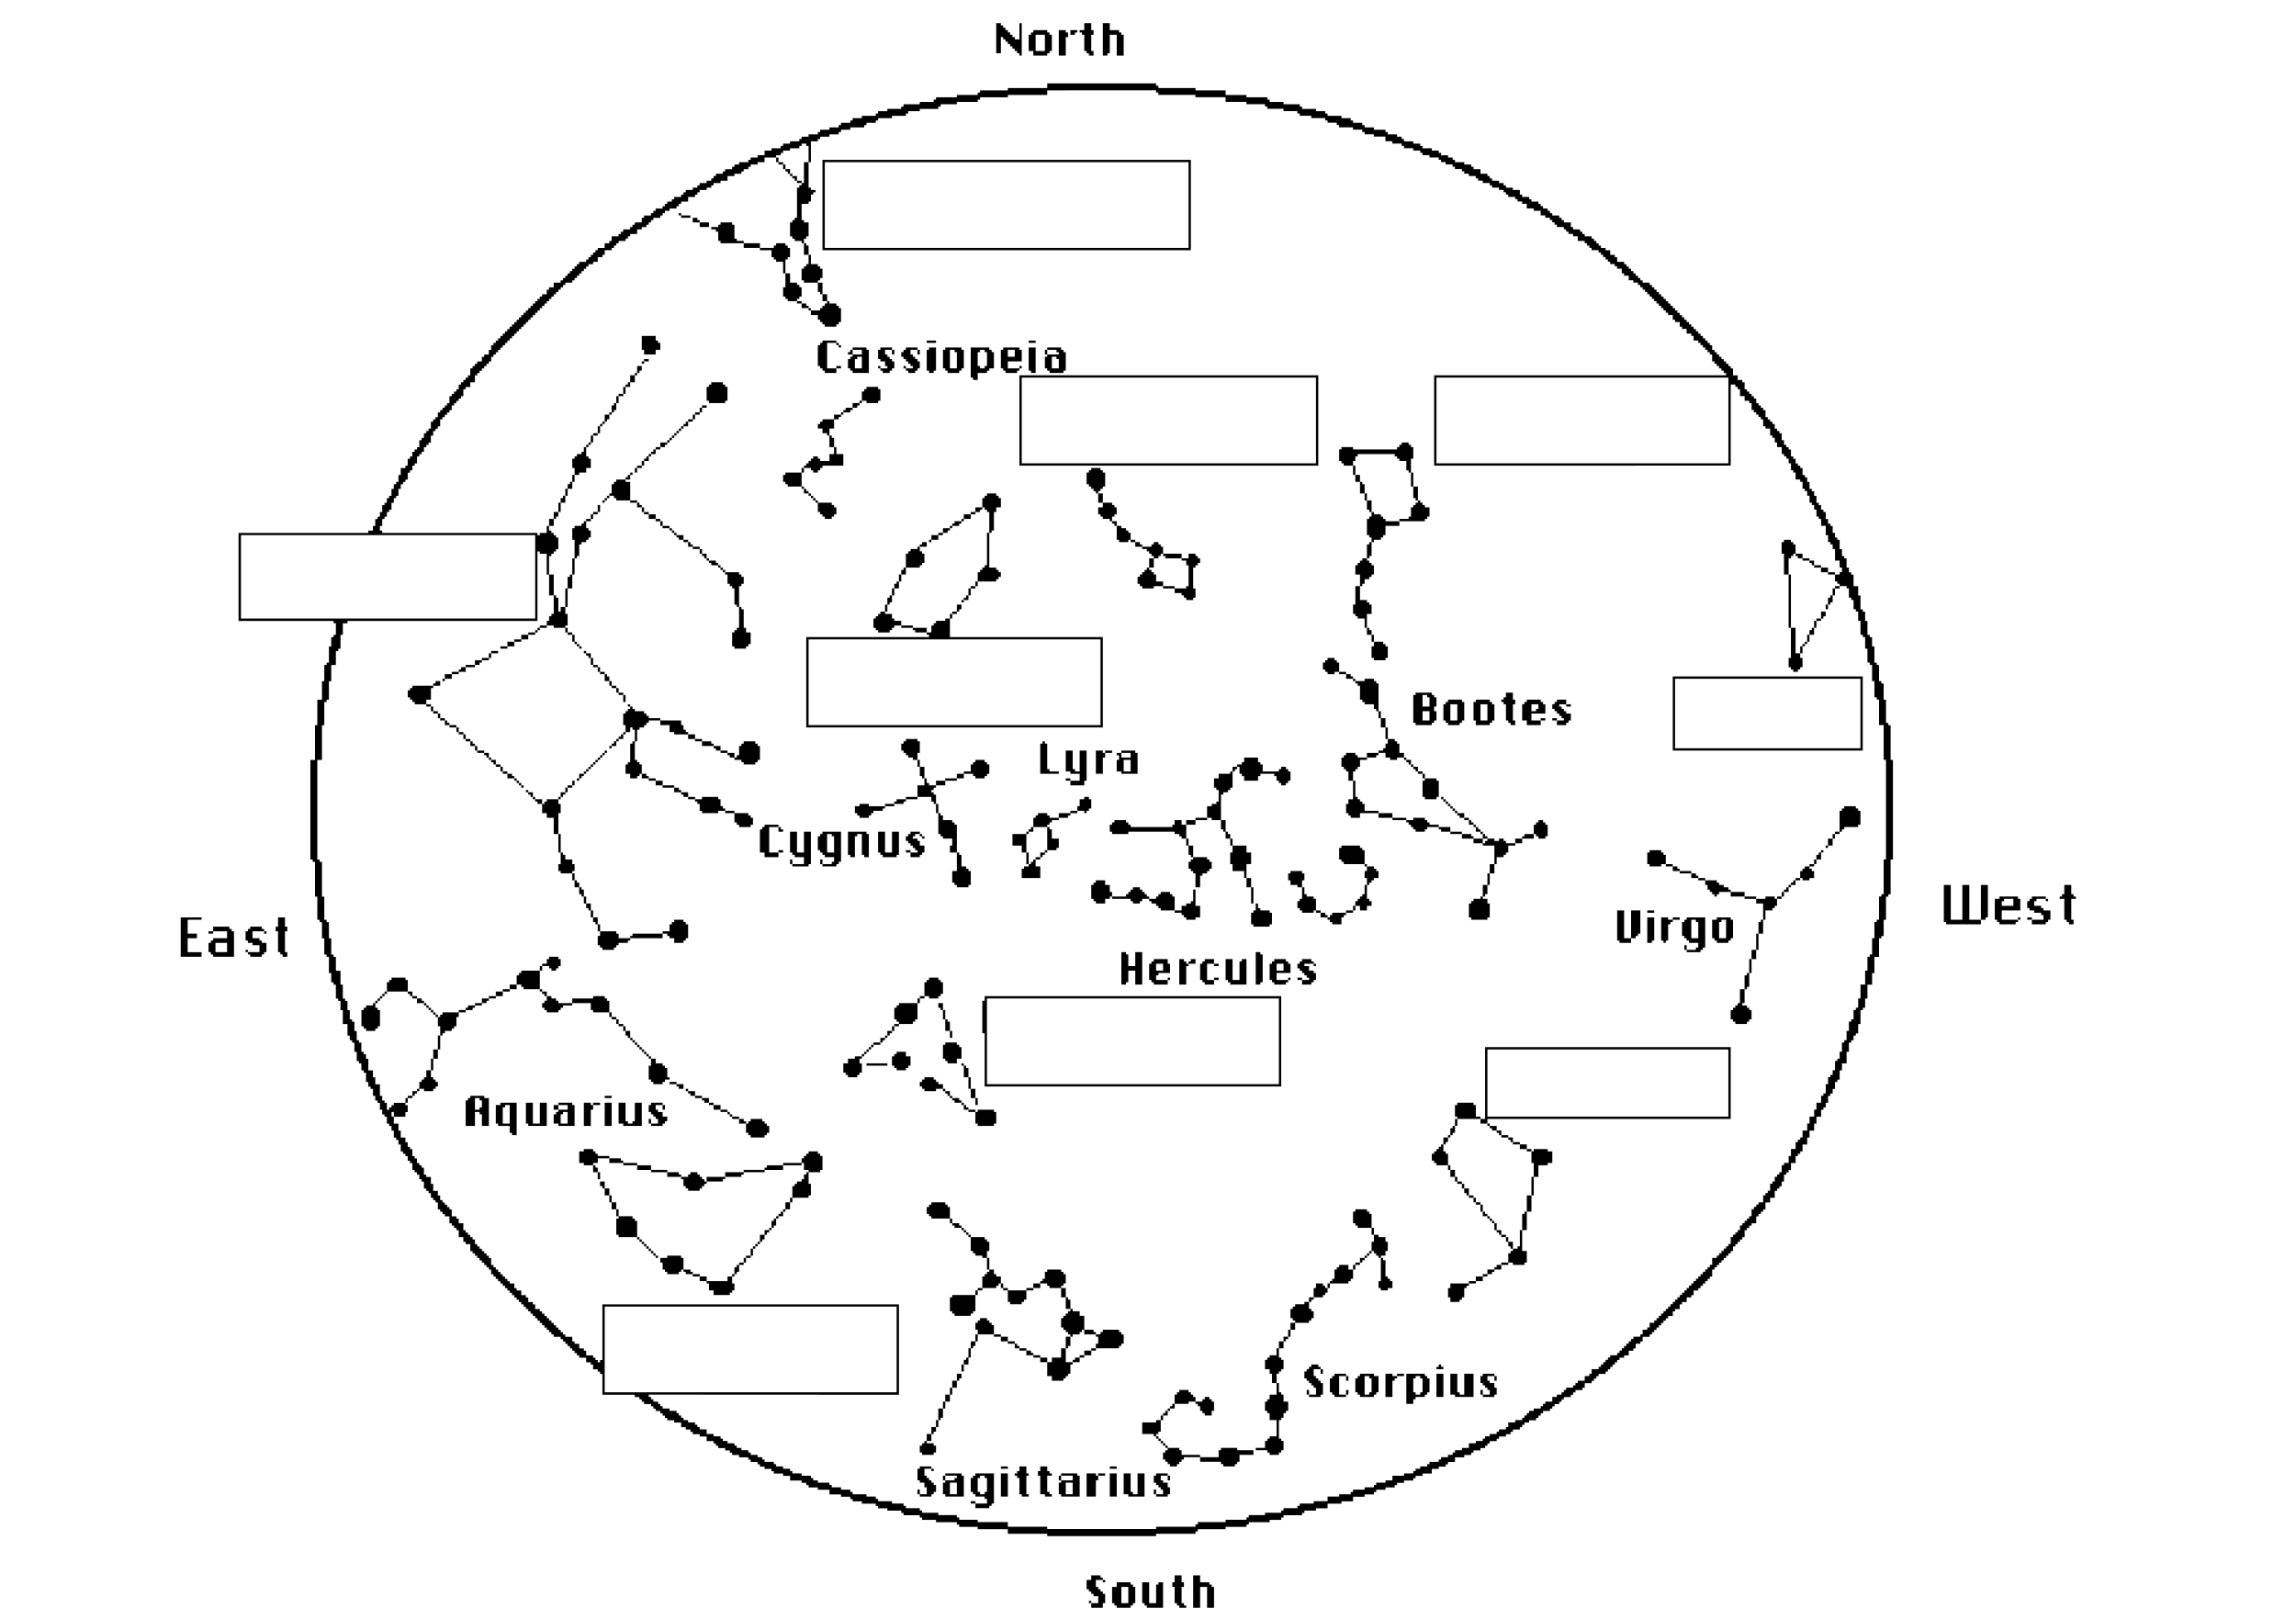 <svg xmlns="http://www.w3.org/2000/svg" width="991" height="699"><path d="M430 10h2v1h1v1h1v1h1v1h1v1h1v1h1v1h2v-7h1v14h-1v-1h-1v-1h-1v-1h-1v-1h-1v-1h-1v-1h-1v-1h-1v-1h-1v7h-2zM468 10h3v3h1v2h-1v7h1v2h-2v-1h-1v-1h-1v-7h-1v-1h-1v-1h2zM476 10h3v3h4v1h1v1h1v9h-3v-9h-3v8h-1v1h-2zM446 13h6v1h1v1h1v7h-1v1h-1v1h-6v-2h-2v-7h1v-1h1zm1 2v7h4v-7zM457 13h3v1h1v2h-1v8h-3zM462 13h3v1h-1v1h-2zM452 36h47v1h1v1h16v1h13v2h9v1h9v1h1v1h6v1h7v1h1v1h6v1h4v1h1v1h6v1h4v1h1v1h4v1h1v1h4v1h5v1h1v1h4v1h2v1h1v1h4v1h3v1h1v1h4v1h3v1h1v1h3v1h2v1h1v1h4v1h3v1h1v1h3v2h3v1h1v1h1v1h3v1h2v1h1v1h3v1h3v2h1v1h3v1h1v1h3v1h1v1h1v1h2v1h1v1h1v1h3v1h1v1h1v1h3v2h1v1h3v1h1v1h1v1h3v1h1v1h1v1h1v1h1v1h2v1h2v2h2v1h1v2h3v1h1v1h1v1h1v1h1v1h1v1h1v1h1v1h1v1h3v1h1v1h1v1h1v1h1v1h1v1h1v1h1v1h1v1h1v1h1v1h1v1h1v1h1v1h1v1h1v1h1v1h1v1h1v1h1v1h1v1h1v1h1v1h1v1h1v1h1v1h1v1h1v2h1v1h1v1h1v1h1v1h1v1h1v1h1v1h1v1h1v3h2v2h2v1h1v3h1v1h1v1h1v1h1v1h1v2h1v1h1v1h1v1h1v3h1v1h1v1h1v1h1v2h1v1h1v1h1v3h1v2h1v1h1v1h1v3h1v1h1v2h1v1h1v1h1v3h1v1h1v2h1v3h1v1h1v2h1v3h1v1h1v2h1v1h1v3h1v2h1v1h1v3h1v2h1v1h1v4h1v3h1v1h1v4h1v2h1v1h1v5h2v4h1v6h1v1h1v4h1v6h1v1h1v4h1v7h1v1h1v7h1v1h1v7h1v10h1v1h1v15h1v43h-1v15h-1v1h-1v10h-1v7h-1v1h-1v8h-2v7h-1v5h-2v6h-1v4h-1v1h-1v6h-1v4h-1v1h-1v2h-1v1h-1v4h-1v5h-2v3h-1v4h-1v1h-1v3h-1v2h-1v1h-1v3h-1v2h-1v1h-1v3h-2v3h-1v3h-2v3h-1v3h-2v3h-1v1h-1v1h-1v3h-2v3h-1v1h-1v1h-1v3h-1v2h-1v1h-1v1h-1v3h-2v2h-2v3h-1v1h-1v1h-1v1h-1v3h-2v1h-1v1h-1v1h-1v3h-1v1h-1v1h-1v1h-1v1h-1v2h-1v1h-1v1h-1v1h-1v1h-1v1h-1v1h-1v1h-1v1h-1v3h-1v1h-1v1h-1v1h-1v1h-1v1h-1v1h-2v2h-1v1h-2v2h-2v1h-1v2h-2v1h-1v2h-2v1h-1v1h-1v1h-1v1h-1v1h-1v1h-1v1h-1v1h-1v1h-3v2h-1v1h-2v2h-1v1h-2v2h-2v1h-2v1h-1v1h-1v1h-1v1h-1v1h-1v1h-1v1h-3v1h-1v1h-1v1h-1v1h-3v2h-1v1h-3v1h-1v1h-1v1h-3v1h-1v1h-1v1h-2v1h-1v1h-1v1h-3v1h-1v1h-1v1h-1v1h-3v1h-2v1h-1v1h-1v1h-3v1h-1v1h-2v1h-3v1h-1v1h-3v1h-1v1h-1v1h-2v1h-3v1h-1v1h-3v1h-4v2h-3v1h-1v1h-3v1h-3v2h-4v1h-3v1h-1v1h-4v1h-3v1h-1v1h-4v1h-4v1h-1v1h-4v1h-5v2h-5v1h-6v2h-5v1h-5v1h-1v1h-8v1h-1v1h-5v1h-9v1h-1v1h-9v1h-12v1h-1v1h-17v1h-47v-1h-17v-2h-13v-1h-8v-1h-1v-1h-9v-1h-6v-1h-1v-1h-7v-1h-1v-1h-6v-1h-4v-1h-1v-1h-6v-1h-4v-1h-1v-1h-4v-1h-5v-2h-5v-1h-4v-1h-1v-1h-2v-1h-5v-2h-3v-1h-4v-1h-1v-1h-3v-1h-2v-1h-1v-1h-3v-1h-1v-1h-4v-1h-3v-1h-1v-1h-2v-1h-3v-1h-1v-1h-1v-1h-3v-2h-3v-1h-3v-1h-1v-1h-2v-1h-2v-2h-3v-1h-3v-1h-1v-1h-1v-1h-1v-1h-2v-1h-1v-1h-1v-1h-3v-1h-1v-1h-1v-1h-2v-1h-14v-9h-1v-1h-1v-1h-2v-2h-1v-1h-2v-2h-3v-1h-1v-1h-1v-1h-1v-1h-1v-1h-1v-1h-1v-1h-1v-1h-1v-1h-3v-1h-1v-1h-1v-1h-1v-1h-1v-1h-1v-1h-1v-1h-1v-1h-1v-1h-1v-1h-1v-1h-1v-1h-1v-1h-1v-1h-1v-1h-1v-1h-1v-1h-1v-1h-1v-1h-1v-1h-1v-1h-1v-1h-1v-1h-1v-1h-1v-1h-1v-1h-1v-1h-1v-2h-1v-1h-1v-1h-1v-1h-1v-1h-1v-1h-1v-1h-1v-1h-1v-1h-1v-3h-2v-1h-1v-2h-2v-3h-1v-1h-1v-1h-1v-1h-1v-3h-2v-1h-1v-1h-1v-1h-1v-3h-1v-1h-1v-1h-1v-2h-1v-1h-1v-1h-1v-3h-1v-1h-1v-2h-1v-1h-1v-1h-1v-3h-1v-1h-1v-2h-1v-1h-1v-1h-1v-3h-1v-2h-1v-1h-1v-3h-1v-2h-1v-1h-1v-3h-1v-1h-1v-2h-1v-3h-1v-1h-1v-2h-1v-3h-1v-1h-1v-2h-1v-4h-1v-1h-1v-3h-1v-1h-1v-4h-1v-4h-1v-1h-1v-2h-1v-5h-2v-6h-1v-4h-1v-1h-1v-6h-1v-1h-1v-4h-1v-7h-1v-1h-1v-7h-1v-7h-1v-1h-1v-10h-1v-15h-1v-1h-1v-43h2v-15h1v-11h2v-8h1v-7h1v-1h1v-7h1v-4h1v-1h1v-5h-1v-1h-41v-38h56v-1h2v-2h1v-3h1v-1h1v-2h1v-3h1v-1h1v-2h1v-1h1v-3h1v-2h1v-1h1v-3h1v-3h2v-1h1v-3h1v-1h1v-2h1v-1h1v-1h1v-3h1v-1h1v-2h1v-1h1v-1h1v-3h1v-1h1v-1h1v-2h1v-1h1v-1h1v-1h1v-1h1v-3h1v-1h1v-1h1v-1h1v-2h1v-1h1v-1h1v-1h1v-1h1v-3h1v-1h1v-1h1v-1h2v-2h1v-1h2v-2h1v-2h1v-1h1v-1h1v-1h1v-1h1v-1h1v-1h1v-1h1v-1h1v-1h1v-1h1v-1h1v-1h1v-1h1v-1h1v-1h1v-1h1v-1h1v-1h1v-1h1v-1h1v-1h1v-1h2v-2h1v-1h2v-2h3v-1h1v-1h1v-1h1v-1h1v-1h1v-1h1v-1h1v-1h1v-1h3v-1h1v-1h1v-1h1v-1h1v-1h1v-1h3v-2h2v-1h1v-2h3v-1h1v-1h1v-1h3v-1h1v-1h1v-1h3v-2h1v-1h3v-1h1v-1h1v-1h3v-1h1v-1h1v-1h2v-1h1v-1h3v-1h1v-1h1v-1h3v-1h2v-1h1v-1h3v-1h2v-1h1v-1h1v-1h3v-1h1v-1h3v-1h1v-1h2v-1h4v-1h1v-1h3v-1h3v-2h3v-1h4v-1h1v-1h3v-1h4v-1h1v-1h3v-1h4v-1h1v-1h4v-1h4v-1h1v-1h4v-1h1v-1h4v-1h6v-1h1v-1h4v-1h6v-1h1v-1h7v-1h6v-1h1v-1h9v-1h9v-1h1v-1h12v-1h17zm0 3v2h-17v1h-12v1h-1v1h-9v1h-7v1h-1v1h-8v1h-5v1h-1v1h-6v1h-6v1h-1v1h-4v1h-1v1h-6v1h-4v1h-1v1h-4v1h-4v1h-1v1h-3v9h-1v-7h-1v-1h-2v1h-1v1h-4v1h-3v1h-1v1h-2v1h-5v2h-3v1h-3v1h-1v1h-2v1h-1v1h-3v1h-3v2h-3v1h-3v1h-1v1h-2v1h-3v1h-1v1h-1v1h-3v2h-3v1h-1v1h-1v1h-3v1h-2v1h-1v1h-1v1h-3v1h-1v1h-1v1h-1v1h-2v1h-2v2h-3v1h-1v1h-1v1h-3v1h-1v1h-1v1h-1v1h-3v2h-1v1h-2v2h-2v1h-2v1h-1v1h-1v1h-1v1h-1v1h-1v1h-1v1h-1v1h-3v1h-1v1h-1v1h-1v1h-1v1h-1v1h-1v1h-1v1h-1v1h-1v1h-1v1h-1v1h-1v1h-1v1h-1v1h-1v1h-1v1h-1v1h-1v1h-1v1h-1v1h-1v1h-1v1h-1v1h-1v1h-1v1h-1v1h-1v1h-1v1h-1v1h-1v1h-1v1h-1v2h-1v1h-1v1h-1v1h-1v1h-1v1h-1v1h-1v3h-2v2h-2v1h-1v3h-1v1h-1v1h-1v1h-1v1h-1v2h-1v1h-1v1h-1v1h-1v1h-1v3h-1v1h-1v1h-1v2h-1v3h-1v1h-1v1h-1v2h-1v1h-1v1h-1v3h-1v1h-1v2h-1v1h-1v3h-1v1h-1v1h-1v2h-1v3h-1v1h-1v2h-1v3h-1v1h-1v2h-1v1h-1v3h-1v2h1v1h67v1h1v-1h3v-3h1v2h1v1h1v1h1v1h1v5h-1v1h-1v1h-1v1h-1v8h-1v-9h-3v-1h-1v30h-82v1h-2v5h-1v6h-1v1h-1v6h-2v7h-1v8h-1v1h-1v10h-1v15h-2v43h1v1h1v15h1v10h1v1h1v7h1v7h1v1h1v6h2v6h1v6h1v1h1v4h1v4h1v1h1v4h1v4h1v1h1v4h1v1h1v2h1v5h2v3h1v3h2v5h1v2h1v1h1v3h1v-1h1v-1h1v-1h5v1h1v3h-1v2h-5v3h2v3h1v3h2v2h1v2h1v1h1v3h1v1h1v2h1v1h1v1h1v3h1v1h2v3h1v3h2v2h1v2h1v1h1v1h1v1h1v1h1v3h2v1h1v2h2v3h1v1h1v1h1v1h1v1h1v2h1v1h1v1h1v1h1v1h1v1h1v1h1v3h1v1h1v1h1v1h1v1h1v1h1v1h1v1h1v1h2v2h1v1h2v2h2v1h1v2h2v1h1v2h2v1h1v1h1v1h1v1h1v1h1v1h1v1h1v1h1v1h1v1h1v1h1v1h3v2h1v1h2v2h2v1h1v2h3v1h1v1h1v1h1v-1h1v-24h128v39H280v1h1v1h1v1h2v1h1v1h1v1h3v1h3v1h1v1h1v1h1v1h2v1h3v1h1v1h1v1h3v2h3v1h3v1h1v1h2v1h3v1h1v1h2v1h3v1h1v1h3v1h2v1h1v1h4v1h1v1h3v1h3v1h1v1h4v1h4v1h1v1h2v1h5v1h1v1h4v1h4v1h1v1h6v1h4v1h1v1h6v1h5v1h1v1h6v1h1v1h7v1h8v1h1v1h8v1h13v2h17v1h47v-1h17v-1h1v-1h12v-1h9v-1h1v-1h7v-1h7v-1h1v-1h6v-1h1v-1h6v-1h6v-2h5v-1h5v-1h1v-1h5v-1h4v-1h1v-1h4v-1h3v-2h5v-1h4v-1h1v-1h2v-1h3v-1h1v-1h4v-1h1v-1h3v-1h2v-1h1v-1h3v-1h3v-2h3v-1h3v-1h1v-1h2v-1h3v-1h1v-1h3v-1h1v-2h3v-1h3v-1h1v-1h1v-1h1v-1h2v-1h3v-1h1v-1h1v-1h3v-2h2v-1h2v-1h1v-1h1v-1h3v-1h1v-1h1v-1h3v-2h2v-1h1v-2h3v-1h1v-1h1v-1h1v-1h1v-1h1v-1h3v-1h1v-1h1v-1h1v-1h1v-1h1v-1h1v-1h1v-1h3v-1h1v-2h2v-1h1v-2h2v-1h1v-1h1v-1h1v-1h1v-1h1v-1h1v-1h1v-1h1v-1h1v-1h1v-1h1v-1h1v-1h1v-1h1v-1h1v-1h1v-1h1v-1h1v-1h1v-1h1v-1h1v-1h1v-1h1v-1h1v-1h1v-3h2v-1h1v-1h1v-1h1v-1h1v-1h1v-1h1v-3h1v-1h1v-1h1v-1h1v-2h1v-1h1v-1h1v-1h1v-1h1v-3h1v-1h1v-1h1v-1h2v-3h1v-1h1v-1h1v-3h1v-1h1v-2h1v-1h1v-1h1v-3h1v-1h2v-3h1v-3h2v-3h1v-1h1v-1h1v-3h2v-3h1v-3h2v-3h1v-3h2v-3h1v-1h1v-4h1v-3h1v-1h1v-2h1v-4h1v-1h1v-3h1v-4h1v-1h1v-4h1v-4h1v-1h1v-4h1v-1h1v-4h1v-6h2v-6h1v-6h1v-1h1v-7h1v-7h1v-1h1v-10h1v-1h1v-15h1v-43h-1v-15h-2v-11h-1v-1h-1v-7h-1v-7h-1v-1h-1v-6h-1v-5h-1v-1h-1v-6h-1v-4h-1v-1h-1v-4h-1v-1h-1v-4h-1v-1h-3v-1h-1v-1h-1v-3h2v-1h1v-2h-1v-3h-2v-5h-1v-2h-1v-1h-1v-3h-1v-4h-2v-3h-1v-1h-1v-3h-1v-2h-1v-1h-1v-3h-1v-2h-1v-1h-1v-3h-1v-1h-2v-3h-1v-1h-1v-3h-1v-2h-1v-1h-1v-1h-1v-3h-2v-2h-1v-2h-1v-1h-1v-3h-2v-1h-1v-3h-1v-1h-1v-1h-1v-1h-1v-1h-1v-3h-1v-1h-2v-2h-2v-3h-1v-1h-1v-1h-2v35H619v-39h126v-1h-1v-1h-1v-1h-1v-1h-1v-1h-1v-1h-1v-3h-1v-1h-1v-1h-1v-1h-1v-1h-1v-1h-1v-1h-2v-2h-1v-1h-2v-2h-2v-1h-1v-2h-2v-1h-1v-2h-2v-1h-1v-1h-1v-1h-1v-1h-1v-1h-1v-1h-1v-1h-1v-1h-1v-1h-1v-1h-1v-1h-1v-1h-1v-1h-1v-1h-2v-1h-2v-2h-2v-1h-1v-2h-2v-1h-1v-1h-2v-1h-1v-1h-1v-1h-1v-1h-1v-1h-1v-1h-3v-1h-1v-1h-1v-1h-1v-1h-3v-2h-2v-1h-2v-1h-1v-1h-1v-1h-3v-1h-1v-1h-1v-1h-1v-1h-2v-1h-2v-2h-3v-1h-3v-2h-2v-1h-2v-1h-1v-1h-3v-1h-1v-1h-1v-1h-2v-1h-3v-1h-1v-1h-3v-1h-2v-1h-1v-1h-3v-1h-2v-1h-1v-1h-3v-1h-1v-1h-3v-1h-2v-1h-1v-1h-4v-1h-3v-1h-1v-1h-3v-1h-4v-1h-1v-1h-4v-1h-3v-2h-5v-1h-4v-1h-1v-1h-4v-1h-6v-1h-1v-1h-4v-1h-1v-1h-6v-1h-5v-1h-1v-1h-6v-1h-7v-1h-1v-1h-8v-1h-9v-2h-13v-1h-16v-1h-1v-1zm168 124v37h126v-37zm-516 68v36h127v-36zm65 249v2h1v-2zm92 84v37h126v-37z"/><path d="M335 68h1v2h-1zM355 69h159v39H355zm1 1v37h157V70zM336 70h2v1h-2zM347 70h2v11h1v1h2v1h-1v1h-1v3h-1v1h-3v7h1v1h2v6h-1v1h-1v2h-1v-1h-3v-1h-1v-1h-1v-6h1v-1h1v-1h1V81h1v-1h1v-1h1zM338 71h1v2h-1zM339 73h2v2h-1v-1h-1zM341 75h1v1h-1zM342 76h2v2h-1v-1h-1z"/><path d="M344 78h2v1h-2zM293 92h1v1h-1zM294 93h4v1h-4zM299 94h2v1h1v1h-3zM302 96h4v2h-4zM311 96h5v1h1v6h1v1h3v1h-10v-1h-1v-4h-1v-1h-2v-1h3v-1h1zM321 105h7v2h-7zM335 105h4v1h1v1h1v4h-1v1h-1v6h-1v-5h-3v-1h-1v-1h-1v-3h-5v-1h6v-1h1zM347 105h1v1h1v4h-2zM349 110h1v4h3v1h1v1h1v4h-1v1h-1v1h-6v-1h-1v-5h1v-1h1v-1h1zM339 118h2v4h3v1h1v1h1v4h-1v1h-1v1h-4v-1h-1v-1h-1v-4h1zM353 122h2v5h-1v-1h-1zM355 127h2v3h-2zM344 130h2v1h-2zM357 130h1v1h3v1h1v1h1v6h-1v1h-1v1h-5v-1h-1v-1h-1v-1h-1v-2h-3v-2h4v-1h1v-1h1v-1h1zM346 131h2v1h1v1h-3zM349 133h1v1h-1zM277 145h6v2h1v1h1v3h-2v2h-5v-2h-1zM355 147h6v1h-4v11h4v2h-5v-1h-1v-1h-1v-1h-1v-9h1v-1h1zM400 147h4v1h-4zM444 147h3v1h-3zM361 148h1v1h-1zM362 149h1v1h-1zM368 150h6v1h1v10h-7v-1h-1v-1h-1v-4h1v-1h1v-1h4v-2h-4zm2 4v1h-1v4h3v-5zM380 150h5v1h-3v2h1v1h1v1h1v1h1v3h-1v1h-1v1h-3v-1h-1v-1h3v-1h-1v-2h-2v-1h-1v-4h1zM391 150h5v1h-3v2h1v1h1v1h1v1h1v3h-1v1h-1v1h-3v-1h-1v-1h3v-1h-1v-1h-1v-1h-1v-1h-1v-1h-1v-2h1v-1h1zM401 150h3v10h-1v1h-2v-1h-1v-9h1zM408 150h7v1h1v8h-1v1h-1v1h-5v-1h-1v-1h-1v-8h1zm2 1v8h3v-7h-1v-1zM419 150h8v1h1v1h1v7h-2v1h-1v1h-4v3h-2v-1h-1zm4 1v1h-1v6h1v1h2v-1h1v-6h-1v-1zM433 150h7v1h1v5h-6v3h5v1h-1v1h-5v-1h-1v-1h-1v-8h1zm2 1v3h3v-3zM444 150h3v11h-2v-1h-1zM452 150h6v1h1v1h1v8h-1v1h-6v-1h-1v-1h-1v-5h1v-1h5v-1h-1v-1h-4zm2 4v5h3v-4h-1v-1z"/><path d="M367 151h1v2h-2v-1h1zM385 151h1v2h-1zM396 151h1v2h-1zM451 151h1v2h-1zM278 155h2v1h-2zM277 156h1v1h-1zM275 158h2v2h-1v1h-1zM361 158h2v1h-2zM379 158h1v1h-1zM390 158h1v1h-1zM440 158h1v1h-1zM274 161h1v1h-1zM272 162h2v3h-2zM440 162h129v39H440zm1 1v37h127v-37zM271 165h1v2h-2v-1h1zM307 165h5v1h1v1h1v6h-1v1h-7v-1h-1v-6h1v-1h1zM269 167h1v3h-1zM374 167h5v1h1v5h-1v1h-5v-1h-2v-4h1v-1h1zM267 170h2v1h-2zM266 171h1v3h-1zM371 173h1v1h-1zM265 174h1v3h-1v1h-1v-3h1zM368 174h3v1h-1v1h-2zM303 175h2v1h-2zM302 176h1v2h-1zM365 176h3v1h-1v1h-3v-1h1zM263 178h1v1h-1zM300 178h2v1h-2zM363 178h1v1h-1zM261 179h2v2h-1v1h-1zM299 179h1v2h-1zM360 179h3v1h-1v1h-2zM297 181h2v1h-2zM355 181h5v4h-2v3h-1v-1h-2v-2h-2v-2h1v-1h1zM260 182h1v1h-1zM296 182h1v2h-2v-1h1zM259 183h1v1h-1zM258 184h1v3h-1zM294 184h1v1h-1zM293 185h1v1h-1zM292 186h1v1h-1zM256 187h2v1h-2zM291 187h1v1h-1zM255 188h1v3h-1zM290 188h1v1h-1zM358 188h1v1h1v4h-2zM289 189h1v1h-1zM288 190h1v1h-1zM254 191h1v1h-1zM285 191h3v1h-1v1h-2zM253 192h1v1h-1zM252 193h1v4h1v1h1v4h-2v2h-3v1h-2v-3h-1v-4h1v-1h1v-1h2v-1h1zM283 193h2v1h-2zM360 193h1v3h3v5h-9v1h-1v1h-1v1h-2v-1h-1v-1h-3v-1h1v-1h1v-1h1v-1h1v-1h2v1h1v1h4v-3h2zM605 191h3v1h1v1h1v5h-1v6h-1v-1h-1v-4h-3v-1h-1v-1h-1v-1h-16v1h-1v2h-1v2h-4v-1h-1v-1h-1v-5h1v-1h5v1h19v-1h1v-1h1zM282 194h1v2h-2v-1h1zM280 196h1v1h-1zM279 197h1v2h-2v-1h1zM277 199h1v2h-1zM275 201h2v1h-2z"/><path d="M584 201h1v4h-1zM274 202h1v2h-1zM346 202h1v2h-1zM471 202h4v1h1v1h1v6h-1v1h-1v1h-1v1h-1v-1h-1v-1h-1v-1h-1v-1h-1v-5h1v-1h1zM272 204h1v1h-1zM339 204h7v6h-6v-1h-1v-1h-1v-3h1zM609 204h1v6h-1zM247 205h1v3h-1zM271 205h1v2h-2v-1h1zM585 205h2v3h-2zM266 207h4v1h2v8h-6v-1h-1v-1h-2v-1h1v-4h1v-1h1zM246 208h1v3h-2v-2h1zM587 208h1v1h1v4h-2zM346 210h1v1h-1zM610 210h2v6h-1v-1h-1zM244 211h1v3h-1zM347 211h1v1h1v1h-2zM349 213h1v1h-1zM426 213h4v1h1v1h1v4h-2v2h-1v8h-1v1h-1v-9h-1v-1h-1v-1h-1v-4h1v-1h1zM474 213h2v4h-2zM589 213h1v3h-1zM243 214h1v3h-2v-2h1zM262 214h1v1h-1zM350 214h1v1h-1zM261 215h1v1h-1zM351 215h1v1h-1zM260 216h1v1h-1zM272 216h3v1h-3zM352 216h1v1h-1zM590 216h2v5h-1v-1h-1zM612 216h1v1h1v1h1v1h2v4h-1v1h-1v1h-11v-1h4v-1h1v-4h1v-1h1v-1h1zM241 217h1v4h-1zM275 217h1v1h1v1h-2zM353 217h6v1h1v1h1v3h-1v1h-1v1h-3v-1h-1v-1h-1v-1h-1zM476 217h4v1h1v1h1v3h-1v1h-1v2h-1v-1h-3v-1h-1v-1h-1v-3h2zM258 218h1v3h-1zM277 219h1v2h-1zM421 219h3v1h-1v1h-2zM239 221h2v2h-1v1h-1zM256 221h2v1h-2zM278 221h2v1h-2zM419 221h2v1h-2zM592 221h1v1h3v1h1v1h1v1h6v2h-6v4h-1v1h-1v1h-3v1h-1v-2h-1v-1h-1v-7h1v-1h1zM255 222h1v2h-1zM280 222h3v2h-3zM416 222h3v2h-3zM237 224h2v3h-2zM253 224h2v1h-2zM283 224h2v1h-2zM415 224h1v1h-1zM252 225h1v3h1v1h1v3h-1v1h-1v1h-2v1h-1v5h-1v1h-1v-8h-1v-5h1v-1h3v-1h1zM285 225h1v2h-1zM412 225h3v1h-1v1h-3v-1h1zM480 225h2v2h-1v-1h-1zM286 227h3v1h-3zM410 227h1v1h-1zM482 227h2v1h2v1h1v1h1v3h-1v1h-4v-1h-1zM289 228h1v1h-1zM407 228h3v1h-1v1h-2zM290 229h1v1h-1zM291 230h1v1h-1zM405 230h2v1h-2zM426 230h1v15h3v1h1v1h1v2h-1v1h-1v1h-8v-4h1v-1h1v-1h1v-1h1zM292 231h3v2h-2v-1h-1zM402 231h3v2h-3zM295 233h2v1h-2zM401 233h1v1h-1zM488 233h2v1h-2zM770 233h3v1h1v1h1v4h-1v1h-1v1h-1v7h-2v-9h-1v-5h1zM297 234h1v1h1v1h-2zM398 234h2v2h-3v-1h1zM490 234h2v1h1v1h-3zM498 234h2v1h1v1h1v3h-1v1h-1v1h-2v-1h-1v-1h-1v-1h-1v-1h-2v-1h4v-1h1zM591 234h1v6h-1v1h-1v-6h1zM299 236h3v1h-3zM302 237h1v2h-1zM396 236h1v2h1v1h1v4h-1v1h-1v1h-6v-6h1v-1h1v-1h3zM303 239h2v2h-1v-1h-1zM502 239h8v2h-7v-1h-1zM513 239h3v1h1v1h1v2h-1v1h-1v1h-1v9h1v4h-1v1h-3v-1h-1v-1h-1v-1h-3v-2h5v-1h1v-9h-1v-2h-2v-1h3zM775 239h3v2h-2v-1h-1zM247 241h1v7h-1zM305 241h1v1h-1zM496 241h2v4h-2zM588 241h2v1h1v1h1v1h1v4h-1v1h-1v1h-2v2h-1v1h-1v-5h-2v-4h1v-1h1v-1h1zM778 241h3v1h-3zM306 242h3v1h1v1h-3v-1h-1zM781 242h2v2h-1v-1h-1zM310 244h1v1h-1zM783 244h3v1h-3zM311 245h1v1h-1zM390 245h1v3h-2v-2h1zM495 245h1v1h1v1h1v1h1v3h3v2h-4v1h-5v-1h-1v-1h-1v-3h1v-1h1v-1h1v-1h1zM786 245h3v2h-3zM312 246h1v1h-1zM313 247h6v1h1v1h1v3h-1v1h-1v9h-1v-1h-1v-7h-1v-1h-1v-1h-1v-4h-1zM789 247h3v1h-3zM237 248h2v9h-2zM246 248h1v6h-2v-5h1zM388 248h1v3h-1zM772 248h1v23h-1zM387 251h1v3h-2v-2h1zM421 251h1v2h-1zM419 253h2v1h-2zM502 253h5v1h-5zM585 253h2v6h3v1h1v1h1v4h-2v6h-1v-4h-3v-1h-1v-1h-1v-4h1zM792 253h2v1h-2zM244 254h1v8h-1zM385 254h1v3h-1zM418 254h1v3h-1zM791 254h1v3h-1zM239 257h1v1h1v6h1v-2h2v3h1v5h-1v1h-5v-1h-3v-2h1v-2h1v-1h1zM384 257h1v3h-1v1h-1v-3h1zM417 257h1v2h-2v-1h1zM790 257h1v3h-1v1h-1v-3h1zM415 259h1v1h-1zM382 261h1v3h-1zM413 261h2v2h-1v1h-1zM788 261h1v2h-1zM319 262h1v1h1v8h1v2h2v5h-1v1h-1v1h-5v-1h-1v-6h1v-1h1v-1h1zM380 264h2v1h3v2h1v1h3v2h-3v1h-1v1h-1v1h-5v-1h-1v-1h-1v-4h1v-1h1v-1h1zM411 264h2v1h-2zM786 264h2v2h-1v1h-1zM410 265h1v2h-1zM784 267h2v1h-2z"/><path d="M408 267h2v8h66v39H348v-39h53v-1h-1v-1h2v-3h1v-1h1v-1h4zm-59 9v37h126v-37zM783 268h1v3h-1zM233 270h3v1h-3z"/><path d="M389 270h5v1h-5zM232 271h1v1h-1zM244 271h1v2h-1zM394 271h6v2h-5v-1h-1zM590 271h1v1h1v2h-2zM773 271h2v11h2v2h1v4h-1v1h-1v1h-2v-1h-1v-1h-1v-4h1zM782 271h1v3h-2v-2h1zM231 272h1v1h-1zM228 273h3v1h-3zM245 273h2v1h-2zM225 274h3v2h-3zM247 274h1v3h-1zM592 274h1v3h-1zM780 274h1v3h-1zM222 276h3v1h-3zM219 277h3v2h-3zM248 277h1v1h-1zM593 277h4v1h1v1h1v5h-1v1h-5v-1h-1v-5h1zM779 277h1v1h-1zM249 278h1v1h-1zM778 278h1v1h-1zM216 279h3v1h-3zM250 279h1v1h-1z"/><path d="M777 279h1v3h-1zM212 281h3v1h-3zM252 281h1v1h-1zM211 282h1v2h-1zM253 282h2v2h-1v-1h-1zM208 284h3v1h-3zM255 284h1v3h-1zM573 284h3v1h1v1h1v4h-2v1h-3v-1h-1v-1h-1v-3h1v-1h1zM205 285h3v1h-1v1h-2zM201 287h4v1h-4zM256 287h2v1h-2zM199 288h2v2h-3v-1h1zM258 288h1v2h-1zM195 290h3v1h-3zM259 290h2v1h-2zM578 290h3v1h-3zM192 291h3v2h-3zM261 291h1v1h1v2h-2zM581 291h2v1h1v1h-3zM722 292h82v32h-82zm1 1v30h80v-30zM191 293h1v1h-1zM584 293h1v1h-1zM589 293h4v1h1v1h1v12h-1v-1h-1v-2h-4v-1h-1v-1h-1v-6h-1v-1h-1v-1h4zM188 294h2v2h-3v-1h1zM263 294h1v2h-1zM178 296h9v1h-1v5h-2v2h-5v-1h-1v-1h-1v-1h-1v-3h1v-1h1zM264 296h2v1h-2zM266 297h1v2h-1zM267 299h2v1h-2zM611 299h7v1h1v1h1v4h-1v2h1v4h-1v1h-1v1h-7v-1h-1v-12h1zm3 1v5h3v-4h-1v-1zm0 7v4h3v-4zM650 299h3v3h1v2h-1v7h1v2h-2v-1h-1v-1h-1v-7h-1v-1h-1v-1h1v-1h1zM269 300h1v3h-1zM625 302h6v1h1v8h-1v1h-1v1h-5v-1h-1v-1h-1v-7h1v-1h1zm1 2v7h3v-7zM637 302h6v1h1v1h1v7h-1v1h-1v1h-6v-2h-1v-8h1zm2 2v7h3v-7zM659 302h6v1h1v1h1v4h-6v3h4v2h-6v-2h-2v-7h1v-1h1zm2 2v3h2v-1h1v-2zM672 302h4v2h-3v1h1v1h1v1h1v1h2v3h-1v1h-1v1h-4v-2h3v-1h-1v-1h-1v-1h-1v-1h-1v-1h-1v-2h1v-1h1zM184 304h2v1h-2zM271 304h1v1h-1z"/><path d="M676 304h2v1h-2zM186 305h1v2h-1zM272 305h1v1h1v1h4v1h1v1h1v1h5v1h-5v1h-1v1h-1v1h-2v1h-1v5h-1v-5h-1v-1h-1v2h-2v-3h-1v-5h1v-1h1v-1h1zM187 307h2v1h-2zM595 307h1v3h-1zM189 308h1v2h-1zM190 310h2v1h-2zM596 310h2v4h-2zM665 310h2v1h-2zM670 310h2v1h-2zM192 311h1v1h1v1h-2zM285 311h9v2h1v2h1v1h1v1h-6v-1h-2v-3h-4zM194 313h3v1h-3zM197 314h1v2h-1zM598 314h1v5h-1zM198 316h2v1h-2zM269 316h1v1h-1zM200 317h1v2h-1zM268 317h1v2h-2v-1h1zM297 317h3v2h-3zM201 319h2v1h-2zM266 319h1v1h-1zM300 319h3v1h-3zM391 319h5v1h1v5h-1v3h-2v-1h-2v-1h-1v-1h-1v-1h-1v-3h1v-1h1zM599 319h3v1h1v1h1v4h2v2h-3v1h-3v-1h-2v-2h-3v-1h2v-1h1v-2h1zM203 320h1v1h1v1h-2zM265 320h1v2h-2v-1h1zM273 320h1v8h1v1h1v1h1v4h-1v1h-1v1h-3v-2h-2v-4h1v-1h1v-8h1zM303 320h4v1h1v1h-5zM321 320h5v1h1v1h1v6h-1v1h-1v1h-5v-1h-1v-1h-3v-1h1v-1h1v-4h1v-1h1zM450 320h1v1h1v11h1v1h4v1h-8v-13h1zM205 322h1v2h-1zM263 322h1v1h-1zM308 322h3v2h-2v-1h-1zM206 324h3v1h-3zM261 324h1v1h-1zM311 324h3v1h-3zM460 324h3v8h1v1h2v-9h3v13h-1v2h-6v-2h4v-3h-4v-1h-2zM473 324h3v1h1v2h-1v7h-3zM477 324h3v1h-3zM484 324h6v1h1v9h-7v-1h-2v-5h1v-2h-1v-1h2zm0 1v2h4v-2zm1 3v5h3v-5zM209 325h2v2h-1v-1h-1zM260 325h1v1h-1zM314 325h3v2h-2v-1h-1zM581 325h4v1h1v1h4v1h-3v3h-1v1h-1v1h-1v4h-2v-4h-1v-1h-1v-1h-1v-4h1v-1h1zM590 325h5v1h-1v1h-4zM259 326h1v1h-1zM211 327h1v1h-1zM258 327h1v1h-1zM537 327h6v2h1v1h1v3h7v-1h1v-1h2v1h1v1h1v4h-1v1h-1v1h-2v-1h-1v-1h-1v-2h-1v-1h-6v1h-1v2h-6v-2h-1v-1h-1v-3h-1v-1h2v-1h1zM606 327h1v1h-1zM212 328h2v2h-1v-1h-1zM257 328h1v1h-1zM396 328h1v3h-1zM421 328h4v1h1v1h1v4h-1v1h-1v1h-4v-1h-1v-1h-4v-1h3v-3h1v-1h1zM607 328h2v2h-1v-1h-1zM256 329h1v1h-1zM214 330h2v1h-2zM255 330h1v1h-1zM609 330h1v1h-1zM216 331h1v2h-1zM254 331h1v1h-1zM397 331h2v5h-1v-1h-1zM532 331h2v1h-1v1h-1zM610 331h2v2h-1v-1h-1zM253 332h1v1h-1zM217 333h2v1h-2zM252 333h1v1h-1zM612 333h2v1h-2zM219 334h2v1h1v1h-3zM250 334h2v1h-1v1h-1zM277 334h2v1h1v1h-3zM413 334h3v2h-3zM531 333h1v7h-1v1h-1v1h-2v1h-1v11h-4v-1h-2v-5h2v-1h2v-1h1v-5h-1v-1h-1v-4h2v-2h5zM614 334h1v2h-1zM222 336h1v1h-1zM249 336h1v1h-1zM280 336h3v1h-3zM399 336h1v2h1v1h3v1h-1v1h-1v1h1v1h1v4h-1v-1h-1v-2h-6v-5h3zM408 336h5v1h-5z"/><path d="M460 336h2v1h-2zM615 336h5v1h1v7h-1v1h-5v-1h-1v-7h1zM223 337h1v1h-1zM247 337h1v2h-1zM283 337h3v2h-3zM404 337h4v2h-4zM584 337h1v7h1v1h1v1h1v1h1v3h6v1h-8v2h-4v-1h-1v-1h-1v-4h1v-2h2zM224 338h1v1h-1zM225 339h1v1h-1zM245 339h2v1h-2zM286 339h5v1h-5zM244 340h1v2h-1zM291 340h2v1h1v1h-3zM227 341h1v1h-1zM228 342h2v2h-1v-1h-1zM242 342h2v1h-1v1h-1zM294 342h3v2h-2v-1h-1zM230 344h1v1h-1zM241 344h1v1h-1zM297 344h3v1h-3zM303 344h7v1h1v3h1v1h1v1h-3v1h-7v-1h-1v-3h-1v-1h-1v-1h3zM391 344h5v1h-5zM468 344h2v1h1v4h-1v1h-1v1h-1v-1h-3v-2h1v-3h2zM622 344h1v1h-1zM231 345h3v2h-2v-1h-1zM236 345h5v2h1v4h-1v9h-2v-7h-3v-2h-2v-4h1v-1h1zM387 345h4v1h-1v1h-4v-1h1zM623 345h1v1h-1zM624 346h1v1h-1zM371 347h4v1h7v1h-1v1h-4v1h-1v1h-1v1h-4v-1h-1v-1h-1v-3h2zM382 347h4v1h-4zM404 347h1v4h-1zM625 347h1v1h-1zM626 348h1v1h-1zM796 348h5v1h1v1h1v6h-1v1h-6v1h-1v1h-1v-9h1v-1h1zM627 349h1v1h-1zM313 350h4v1h-4zM462 350h3v1h-3zM628 350h1v1h-1zM317 351h6v1h1v1h1v3h-1v1h-5v-1h-1v-1h-1zM405 351h1v1h1v2h4v1h1v1h1v12h-3v-3h1v-3h-4v-1h-1v-1h-1zM448 351h4v1h1v1h4v1h-3v1h-1v1h-1v1h-6v-4h1v-1h1zM457 351h5v1h-1v1h-4zM595 351h6v2h-6zM629 351h3v2h-2v-1h-1zM516 353h5v1h-5zM601 353h6v1h-6zM610 353h5v1h1v1h1v1h4v1h-5v1h-1v1h-4v-1h-1v-1h-1v-1h-1v-1h-1v-1h3zM632 353h2v1h-2zM481 354h5v1h1v1h1v1h18v-1h1v-2h3v2h2v6h-2v-1h-1v-1h-2v-1h-20v1h-7v-1h-1v-3h1v-1h1zM512 354h4v2h-4zM527 354h2v5h-1v-1h-1zM634 354h1v1h1v1h-2zM664 354h2v1h1v1h1v5h-1v1h-3v-1h-1v-1h-1v-4h1v-1h1zM330 356h6v1h-4v11h4v2h-6v-2h-2v-10h1v-1h1zM636 356h1v1h-1zM336 357h1v1h1v1h-2zM445 357h1v2h-2v-1h1zM452 357h1v1h1v4h3v4h-1v1h-4zM621 357h5v2h-4v-1h-1zM637 357h1v1h1v1h-2zM341 359h3v9h3v-9h3v14h-1v1h-7v-1h5v-3h-4v-1h-1v-1h-1zM355 359h8v13h-1v1h-1v1h-6v-1h4v-1h1v-2h-4v-1h-1v-1h-1v-1h-1v-6h1v-1h1zm2 1v8h3v-7h-1v-1zM366 359h8v1h1v10h-2v-1h-1v-9h-2v1h-1v9h-2v-1h-1zM379 359h3v9h3v-9h3v10h-1v1h-6v-1h-1v-1h-1zM393 359h4v1h-2v1h-1v1h2v1h1v2h2v3h-1v1h-1v1h-4v-2h3v-1h-1v-1h-1v-1h-1v-1h-1v-1h-1v-2h1v-1h1zM443 359h1v1h-1zM529 359h1v1h1v2h-2zM626 359h5v1h-5zM639 359h1v1h-1zM792 359h2v1h-2zM241 360h1v8h-1z"/><path d="M397 360h1v1h-1zM437 360h6v8h-2v-3h-4zM631 360h4v1h1v1h-5zM640 360h1v1h1v1h-2zM658 360h4v2h-5v-1h1zM791 360h1v2h-1zM398 361h1v1h-1zM512 362h1v3h-1zM531 362h1v3h-1zM636 362h4v2h-4zM642 362h3v1h2v-1h2v1h1v1h4v1h-3v3h-1v1h-1v1h-3v3h-1v-8h-5v-1h1v-1h1zM654 362h3v2h-3zM789 362h2v3h-2zM513 365h2v5h-1v-1h-1zM532 365h6v3h2v5h-2v6h-1v-3h-5v-3h-1v-5h1zM579 365h8v1h1v1h1v6h-9v-1h-1v-1h-1v-5h1zM788 365h1v1h-1zM336 367h2v1h-2zM391 367h2v1h-2zM451 367h1v1h-1zM712 367h5v1h1v1h1v4h-2v1h-5v-1h-1v-5h1zM786 367h1v1h-1zM242 368h1v1h1v2h3v2h1v3h-1v1h-5v-1h-1v-3h1zM413 368h1v1h1v5h2v1h1v1h1v6h-1v1h-5v-1h-1v-1h-1v-5h2zM443 368h1v5h-1zM449 368h2v1h-1v1h-1zM785 368h1v3h-2v-2h1zM447 370h2v1h-2zM515 370h6v1h1v1h1v3h-1v1h-1v1h-2v1h-1v5h-2v-6h-1v-1h-1v-1h-1v-3h1v-1h1zM341 371h1v2h-1zM354 371h1v2h-1z"/><path d="M446 371h1v3h2v5h-8v-4h1v-1h2v-1h1v-1h1zM783 371h1v2h-1zM589 373h1v1h-1zM643 373h2v4h-2zM719 373h3v1h-3zM781 373h2v1h-2zM590 374h3v1h1v1h1v3h-2v1h-1v1h-1v1h-1v-3h-1v-3h1zM722 374h2v1h1v1h-3zM779 374h2v1h1v1h1v3h-2v1h-3v-1h-1v-3h1v-1h1zM557 376h5v1h1v3h-1v3h-2v-1h-3v-2h-1v-3h1zM725 376h5v1h-5zM247 377h1v3h-1zM642 377h1v5h-1zM730 377h2v1h1v1h-3zM538 379h2v4h-2zM733 379h3v1h-3zM775 379h2v1h-2zM248 380h1v1h1v2h-2zM473 380h4v2h2v3h1v2h-1v1h-2v2h-4v-1h-1v-1h-1v-6h1v-1h1zM736 380h5v1h1v1h2v1h2v1h1v1h-5v1h-1v1h-1v-1h-1v-1h-1v-1h-1v-2h-1zM774 380h1v2h-2v-1h1zM589 382h1v6h1v1h1v2h-2v2h-3v-2h-2v-2h1v-1h1v-1h1v-1h1zM640 382h2v4h-1v1h-1zM772 382h1v1h-1zM839 382h3v15h5v-15h3v15h5v2h-15v-1h-1zM855 382h3v14h-1v1h-2zM891 382h3v4h1v1h1v1h-2v9h1v2h-2v-1h-1v-1h-1v-9h-2v-1h1v-1h1zM250 383h1v1h1v3h-1v-1h-1zM489 383h3v1h1v1h1v1h1v1h1v1h-3v1h-1v1h-3v-1h-1v-1h-8v-1h6v-1h1v-1h1v-1h1zM540 383h1v7h-1zM562 383h1v3h1v1h3v1h1v5h-1v1h-5v-1h-1v-1h-1v-3h1v-1h1zM771 383h1v2h-2v-1h1zM515 384h1v7h2v5h-2v1h-4v-1h-1v-1h-1v-1h-3v-1h3v-2h2v-1h2v-1h1zM501 385h4v1h1v1h1v6h-6v-1h-1v-1h-1v-1h-2v-1h-1v-1h3v-1h1v-1h1zM747 385h6v2h-6zM769 385h1v2h-1zM252 387h1v3h-1zM753 387h5v1h-5zM762 387h4v1h1v3h-1v1h-1v1h-3v4h-1v-7h-3v-2h4zM767 387h2v1h-2zM863 387h8v1h1v5h-8v4h7v1h-1v1h-7v-1h-1v-1h-1v-9h2zm2 1v1h-1v2h5v-3zM877 387h6v1h-4v1h-1v2h3v1h1v1h3v4h-1v1h-1v1h-6v-2h5v-2h-1v-1h-3v-1h-2v-1h-1v-3h1v-1h1zM639 387h1v1h2v2h1v6h-1v1h-7v-1h-1v-6h1v-1h1v-1h3z"/><path d="M883 388h1v1h-1zM253 390h2v3h-1v-1h-1zM542 390h1v2h1v1h4v1h1v5h-1v1h-7v-1h-1v-5h1v-1h1zM584 391h1v2h-1zM255 393h1v3h-1zM568 393h2v1h-2zM581 393h3v1h-3zM698 393h3v12h3v2h-5v-1h-1zM704 393h4v10h-1v1h-1v1h-2zM711 393h3v1h-3zM570 394h2v1h1v1h-3zM575 394h6v1h-1v1h-1v3h-4v-1h-1v-1h-1v-1h1v-1h1zM78 396h9v1h-6v6h4v2h-4v6h6v2h-9zM120 396h3v4h1v2h-1v9h1v2h-2v-1h-1v-1h-1v-9h-1v-2h1zM256 396h2v3h-1v-1h-1zM711 396h3v10h-1v1h-2zM717 396h3v1h2v1h-1v1h-1v7h-1v1h-1v-1h-1zM722 396h3v1h-3zM728 396h8v13h-1v1h-1v1h-6v-1h4v-1h1v-2h-4v-1h-1v-1h-1v-1h-1v-6h1v-1h1zm2 1v8h3v-7h-1v-1zM741 396h6v1h1v8h-1v1h-1v1h-5v-1h-1v-1h-1v-8h2zm2 1v1h-1v7h3v-8zM871 396h1v1h-1zM875 396h2v1h-2zM291 397h4v1h1v1h1v6h-1v1h-1v1h-4v-2h-2v-1h-1v-1h-2v-1h3v-3h1v-1h1zM760 397h1v6h-2v-5h1zM258 399h1v3h-1zM92 400h7v1h1v1h1v11h-9v-1h-1v-1h-1v-4h1v-1h1v-1h6v-3h-6zm1 7v4h5v-4zM108 400h5v1h1v1h-5v3h3v1h1v1h2v4h-1v1h-1v1h-5v-1h-1v-1h5v-3h-3v-1h-2v-1h-1v-4h1v-1h1z"/><path d="M90 402h2v1h-2zM114 402h1v1h-1zM259 402h7v1h1v2h5v1h-1v1h-4v1h-1v1h-1v1h-5v-1h-1v-1h-1v-4h1zM273 403h13v2h-14v-1h1zM758 403h1v7h-1zM727 408h1v2h-1zM106 410h1v1h-1zM756 410h2v4h-2zM484 411h2v1h1v5h3v-6h3v14h-3v-6h-3v5h-1v1h-2zM542 411h2v1h1v12h-1v1h-2zM237 413h4v1h1v3h-1v1h-1v1h-2v-1h-1v-1h-3v-1h2v-2h1zM498 414h6v2h1v4h-5v1h-1v2h5v2h-6v-1h-1v-1h-1v-7h1v-1h1zm1 2v3h3v-3zM509 414h2v1h1v1h1v1h-1v8h-3zM514 414h2v2h-3v-1h1zM520 414h4v2h-3v7h3v2h-4v-1h-1v-1h-1v-7h1v-1h1zM529 414h3v9h3v-8h1v-1h2v11h-7v-1h-1v-1h-1zM550 414h5v1h1v1h1v4h-6v3h5v1h-1v1h-5v-1h-1v-1h-1v-7h1v-1h1zm1 2v3h3v-3zM562 414h4v1h1v1h-4v1h2v2h2v1h1v3h-1v1h-1v1h-4v-2h3v-1h-1v-1h-1v-1h-1v-1h-1v-1h-1v-2h1v-1h1zM755 414h1v6h-1zM524 416h2v1h-2z"/><path d="M567 416h1v1h-1zM233 417h1v2h-1zM225 419h8v8h-7v-1h-1v-1h-2v-4h1v-1h1zM754 420h1v6h-1v1h-1v-6h1zM169 422h6v1h1v5h-9v-4h1v-1h1zM401 422h4v1h1v1h1v5h-1v1h-1v1h-4v-1h-2v-6h1v-1h1zM504 422h1v1h-1zM524 422h2v1h-2zM556 422h1v1h-1zM560 422h2v1h-2zM220 425h3v2h-3zM217 427h3v1h-3zM233 427h1v1h-1zM751 427h2v6h-1v1h2v1h1v1h1v4h-1v1h-1v1h-5v-1h-1v-1h-1v-4h1v-1h1v-1h1v-1h1zM166 428h1v1h-1zM176 428h2v2h-1v-1h-1zM214 428h3v2h-3zM234 428h2v2h-1v-1h-1zM165 429h1v1h-1zM164 430h1v1h-1zM178 430h2v1h-2zM211 430h3v1h-3zM236 430h2v1h2v1h1v1h6v1h-4v1h-1v1h-1v1h-5v-1h-1v-1h-1v-2h1v-1h1zM397 430h2v1h-2zM425 430h128v39H425v-23h-1v-14h1zm1 1v37h126v-37zM163 431h1v1h-1zM180 431h2v1h1v1h-3zM208 431h3v1h-1v1h-2zM256 430h5v1h1v1h1v5h-7v-1h-1v-3h-8v-2h9zM396 431h1v2h-1zM162 432h1v1h-1zM183 433h1v1h-1zM205 433h3v1h-3zM388 433h8v7h-1v1h-1v1h-6v-1h-1v-1h-1v-5h1v-1h1zM405 433h2v3h-1v-1h-1zM161 433h1v2h1v1h1v7h-1v1h-1v1h-4v-1h-1v-1h-1v-7h1v-1h1v-1h3zM184 434h1v1h-1zM202 434h3v1h-1v1h-3v-1h1zM185 435h1v1h-1zM186 436h1v1h-1zM198 436h3v1h-3zM407 436h1v4h-1zM187 437h1v1h-1zM191 437h7v2h-1v4h-1v1h-1v1h-3v1h-1v1h-1v-4h-1v-4h1v-1h1zM263 437h1v2h-1zM188 438h1v1h-1zM264 439h2v1h-2zM266 440h1v2h-1zM408 440h1v1h1v4h-2zM267 442h2v1h-2zM386 442h2v1h-2zM269 443h1v2h-1zM385 443h1v2h-1zM270 445h2v3h-1v-1h-1zM383 445h2v1h-1v1h-1zM410 445h1v3h-1zM189 447h1v6h-1zM382 447h1v1h-1zM272 448h1v1h-1zM380 448h2v1h-1v1h-1zM273 449h1v1h-1zM274 450h1v1h-1zM377 450h3v1h-3zM408 450h5v1h1v1h1v5h-2v2h-4v-1h-1v-1h-1v-6h1zM275 451h1v1h-1zM376 451h1v1h-1zM276 452h1v1h-1zM375 452h1v1h-1zM641 452h106v31H642v2h-3v-2h2zm1 1v29h104v-29zM187 453h2v4h-2zM277 453h1v1h-1zM374 453h1v1h-1zM278 454h1v1h-1zM373 454h1v1h-1zM387 454h4v2h2v4h-1v1h-1v1h-4v-1h-1v-1h-1v-4h1v-1h1zM279 455h1v1h-1zM372 455h1v1h-1zM280 456h1v1h-1zM369 456h3v1h-1v2h1v4h-1v1h-1v1h-4v-1h-1v-1h-1v-4h2v-2h3zM186 457h1v5h-1zM281 457h2v2h3v1h1v1h1v4h1v1h-2v1h-1v1h-4v-1h-1v-1h-1v-6h1zM374 459h9v1h-9zM415 459h1v1h-1zM416 460h1v1h1v4h-2zM184 462h2v3h1v1h1v1h1v2h-1v1h-1v1h-4v-1h-2v-3h1v-1h1v-1h1zM399 465h4v1h1v1h1v1h2v2h-3v1h-5v-1h-1v-1h-1v-2h1v-1h1zM418 465h1v5h-1zM289 467h3v1h-3zM292 468h3v2h-2v-1h-1zM180 470h1v1h-1zM296 470h1v1h-1zM407 470h1v1h-1zM419 470h2v4h-2zM178 471h2v1h-1v1h-1zM297 471h3v2h-2v-1h-1zM408 471h2v2h-1v-1h-1zM176 473h2v1h-2zM203 473h6v1h2v12h-3v-5h-1v-1h-2v6h-4v-11h1v-1h1zm2 1v5h2v-1h1v-3h-1v-1zM261 473h3v1h-3zM300 473h3v1h-3zM410 473h1v1h-1zM175 474h1v2h-1zM303 474h3v2h-2v-1h-1zM411 474h3v1h1v1h-3v-1h-1zM421 474h1v3h-1zM216 476h7v14h-2v-1h-1v-3h-5v-1h-1v-8h2zm2 1v1h-1v7h3v-8zM227 476h3v9h3v-9h3v10h-8v-1h-1zM241 476h6v1h1v9h-7v-1h-2v-4h1v-1h1v-1h4v-2h-4zm2 4v1h-1v4h3v-5zM252 476h3v1h1v2h-1v7h-3zM256 476h3v1h-3zM261 476h3v10h-3zM267 476h3v8h1v1h2v-1h1v-8h3v10h-8v-1h-2zM281 476h5v1h-3v2h1v1h2v2h2v2h-1v1h-1v1h-5v-1h3v-2h-1v-1h-1v-1h-1v-1h-1v-3h1zM306 476h2v1h-2zM415 476h1v1h-1zM629 476h7v1h1v5h2v1h-10v-1h-1v-5h1z"/><path d="M239 477h2v2h-2zM286 477h1v2h-1zM308 477h3v2h-3zM416 477h1v1h1v1h-2zM311 479h3v1h-3zM418 479h3v1h-3zM422 479h7v1h1v5h-1v1h-7v-1h-1v-5h1zM314 480h1v1h-1zM315 481h1v1h-1zM316 482h3v1h-3zM280 483h1v2h-1zM319 483h2v1h1v1h-3zM324 483h5v1h1v1h1v1h1v3h-1v1h-1v1h-6v-1h-1v-1h-1v-4h1v-1h1zM628 483h1v3h-1zM642 485h1v1h-1zM627 486h1v3h-1v1h-1v-3h1zM643 486h3v2h-2v-1h-1zM646 488h2v2h-1v-1h-1zM625 490h1v1h-1zM648 490h3v1h-3zM623 491h2v2h-1v1h-1zM651 491h2v2h-1v-1h-1zM653 493h3v1h-3zM622 494h1v3h1v1h1v5h-5v-1h-1v-1h-1v-3h1v-1h1v-1h1v-1h1zM656 494h3v2h-3zM252 496h4v1h1v1h1v1h5v1h-5v2h-2v1h-4v-1h-2v-5h2zM659 496h2v1h-2zM662 496h6v1h2v5h-2v1h-4v5h-2v-6h-1v-5h1zM349 497h4v1h1v1h1v6h-1v1h-5v-1h-2v-3h-1v-2h1v-1h1v-1h1zM263 500h5v1h1v1h-6zM269 502h6v1h-6zM338 502h8v1h-8zM256 503h1v1h1v2h-2zM275 503h6v2h-6zM331 503h7v2h-8v-1h1zM625 503h1v2h-1zM281 505h7v1h-7zM321 505h9v1h-9zM626 505h2v3h-2zM258 506h1v3h-1zM288 506h5v1h1v1h-6zM298 506h3v1h1v1h1v1h1v1h1v1h-1v1h-1v1h-1v1h-5v-1h-1v-1h-1v-3h-1v-1h3v-1h1zM313 506h8v1h-1v1h-7zM348 506h1v5h1v5h-1v1h-7v-5h1v-1h1v-1h2v-1h1v-2h1zM305 508h8v1h-1v1h-7zM628 508h1v2h-1zM661 508h1v8h-1zM259 510h2v3h-1v-1h-1zM629 510h2v1h-2zM631 511h1v2h-1zM261 513h2v3h-2zM632 513h2v3h-1v-1h-1zM263 516h1v3h-1zM634 516h2v1h-2zM659 516h2v7h-2zM341 517h1v2h-1zM636 517h1v2h-1zM264 519h2v3h-2zM339 519h2v3h-2zM402 519h6v1h1v1h1v5h-8v-1h-1v-1h-1v-3h1v-1h1zM637 519h2v1h-2zM639 520h1v3h-1zM266 522h1v3h-1zM338 522h1v1h-1zM585 522h5v1h1v1h1v6h-6v-1h-1v-1h-1v-5h1zM337 523h1v2h-2v-1h1zM640 523h1v1h1v1h-2zM658 523h1v8h-2v-7h1zM267 525h6v1h1v1h1v7h-8v-1h-1v-7h1zM335 525h1v1h-1zM642 525h1v1h-1zM334 526h1v3h-1v1h-1v-3h1zM410 526h1v2h-1zM643 526h1v1h-1zM644 527h1v1h-1zM411 528h3v1h1v1h-3v-1h-1zM645 528h1v3h-1zM332 530h1v1h-1zM415 530h1v1h-1zM592 530h1v3h-1zM330 531h2v1h-1v1h-1zM416 531h1v1h-1zM646 531h2v2h-1v-1h-1zM656 531h1v9h2v5h-1v1h-5v-1h-2v-4h1v-1h1v-1h2v-1h1zM417 532h1v1h-1zM328 533h2v2h-1v1h-1zM418 533h1v1h-1zM593 533h2v1h3v2h1v4h-1v2h-2v1h-1v-1h-1v-1h-1v-1h-1v-4h1zM648 533h2v1h-2zM275 534h1v1h-1zM419 534h6v1h1v1h1v4h-1v3h-2v-1h-3v-1h-1v-1h-1zM650 534h1v2h-1zM276 535h1v1h-1zM277 536h1v1h-1zM327 536h1v1h-1z"/><path d="M651 536h2v3h-1v-1h-1zM278 537h1v1h-1zM326 537h1v1h-1zM279 538h1v1h-1zM325 538h1v1h-1zM280 539h1v1h-1zM324 539h1v3h-1zM281 540h1v1h-1zM591 540h1v1h-1zM282 541h1v1h-1zM590 541h1v1h-1zM283 542h1v1h-1zM288 542h6v1h1v5h-1v1h-1v1h-5v-1h-1v-1h-1v-3h-1v-2h3zM322 542h2v1h-2zM589 542h1v1h-1zM321 543h1v2h-1zM426 543h1v5h-1zM587 543h2v1h-1v1h-1zM596 543h1v1h1v7h1v1h1v1h1v3h-2v1h-3v-1h-1v-3h1zM319 545h2v1h-2zM585 545h2v1h-2zM648 545h3v1h-3zM318 546h1v3h-1v1h-1v-3h1zM578 546h4v2h2v4h-1v1h-1v1h-8v-1h1v-1h1v-4h1v-1h1zM584 546h1v2h-1zM646 546h2v2h-3v-1h1zM295 548h3v1h1v1h-3v-1h-1zM427 548h2v2h1v1h2v3h-1v1h-1v1h-6v-5h1v-1h1v-1h1zM452 548h6v1h1v1h1v4h-1v1h-1v1h-5v-1h-1v-1h-3v-1h1v-1h1v-3h1zM642 548h3v1h-1v1h-2zM299 550h3v1h-3zM316 550h1v1h-1zM640 550h2v1h-2zM302 551h3v2h-3zM637 551h3v2h-3zM314 551h2v3h1v3h-1v1h-1v1h-7v-2h-2v-3h-1v-1h9zM634 553h3v1h-3zM432 554h1v2h-1zM446 554h3v2h-3zM568 554h3v1h1v1h1v2h-1v1h-1v1h-4v-4h1zM573 554h1v2h-1zM626 554h8v1h-1v1h-1v4h-1v1h-1v1h-4v-2h-1v-4h1zM422 556h2v1h-2zM433 556h2v1h-2zM443 556h3v1h-3zM458 556h2v4h-2zM421 557h1v2h-1zM435 557h8v4h-1v1h-1v1h-5v-1h-1zM411 559h10v7h-1v1h-1v1h-7v-1h-1v-1h-1v-6h1zM460 560h1v1h1v4h-2zM565 560h2v1h-1v1h-1zM563 562h2v3h1v1h1v3h-1v1h-1v1h-6v-1h-1v-1h-1v-4h1v-1h1v-1h4zM462 565h1v1h3v2h2v6h-1v1h-1v1h-3v1h-1v-1h-1v-1h-1v-1h-1v-1h-1v-4h1v-1h1v-1h1v-1h1zM423 569h3v1h1v1h1v1h1v4h-7v-2h-1v-3h1v-1h1zM557 571h2v3h-2zM468 574h4v1h1v1h-5zM476 574h7v1h1v1h1v4h-1v1h-1v1h-10v-2h1v-3h-1v-1h2v-1h1zM556 574h1v3h-1zM421 576h1v3h-1zM429 576h3v1h-3zM432 577h3v2h-3zM460 577h2v4h-1v1h-1zM554 577h2v1h-1v1h-1zM419 579h2v2h-1v1h-1zM435 579h3v1h-3zM552 579h2v3h-2zM438 580h1v1h1v1h-2zM418 582h1v4h-1zM440 582h3v1h-3zM458 582h2v6h3v1h-1v4h-1v1h-1v1h-1v1h-5v-2h-2v-6h2v-2h4zM471 582h2v1h-2zM551 582h1v4h1v1h1v4h-1v1h-1v1h-1v4h-2v-4h-1v-2h-2v-4h1v-1h1v-1h3zM443 583h2v1h1v1h-3zM468 583h3v2h-3zM446 585h3v1h-3zM466 585h2v1h-2zM417 586h1v3h-2v-2h1zM449 586h3v2h-3zM464 586h2v2h-3v-1h1zM415 589h1v3h-1zM566 589h3v1h1v1h-3v3h1v1h1v1h1v1h1v5h-1v1h-5v-1h3v-3h-1v-1h-1v-1h-1v-1h-1v-1h-1v-3h1v-1h1v-1h1zM621 589h1v1h1v1h-3v-1h1z"/><path d="M570 591h1v2h-1zM413 593h2v2h-1v1h-1zM576 593h5v1h-3v8h3v1h-5v-1h-1v-1h-1v-6h1v-1h1zM587 593h6v1h2v7h-1v1h-1v1h-6v-1h-1v-1h-1v-6h1v-1h1zm2 1v8h2v-1h1v-6h-1v-1zM598 593h3v1h2v1h-1v1h-1v7h-3zM603 593h3v1h-3zM607 593h8v1h1v1h1v6h-1v1h-1v1h-4v1h-1v2h-3zm4 1v1h-1v6h1v1h2v-1h1v-6h-1v-1zM620 593h3v10h-3zM626 593h3v8h1v1h2v-9h4v10h-8v-1h-2zM640 593h5v1h-3v2h1v1h2v2h1v3h-1v1h-5v-1h3v-2h-1v-1h-1v-1h-1v-1h-1v-3h1zM581 594h1v2h-1z"/><path d="M645 594h1v2h-1zM411 596h2v3h-2zM551 597h1v4h1v1h1v3h2v4h-1v1h-1v2h-1v1h-1v8h1v1h1v4h-1v1h-1v1h-4v-1h-1v-1h-5v-1h4v-3h1v-1h1v-1h3v-7h-3v-3h-1v-1h-1v-4h1v-1h1v-2h3zM410 599h1v3h-1zM509 600h4v1h1v1h1v1h1v2h-3v1h-6v-4h1v-1h1zM564 600h1v2h-1zM581 600h1v2h-1zM639 600h1v2h-1zM408 602h2v3h-2zM520 603h2v1h1v1h1v4h-1v2h-3v-1h-1v-1h-1v-2h-1v-1h-1v-1h3v-1h1zM407 605h1v3h-1zM506 606h1v2h-2v-1h1zM405 608h2v4h-1v1h-1zM504 608h1v1h-1zM503 609h1v2h-2v-1h1zM501 611h1v2h-1zM404 613h1v3h-1zM499 613h2v5h-1v1h-1v1h-1v-1h-5v-5h6zM402 616h2v2h-1v1h-1zM400 619h2v3h-2zM499 620h1v1h-1zM500 621h1v1h-1zM399 622h1v1h3v1h1v3h-1v1h-5v-1h-1v-3h1v-1h1zM501 622h1v1h-1zM502 623h1v1h-1zM503 624h1v1h-1zM504 625h5v1h1v2h8v1h-7v1h-1v1h-1v1h-1v1h-3v-1h-1v-1h-1v-1h-1v-3h1v-1h1zM527 625h7v1h7v2h-6v3h-1v1h-1v1h-5v-1h-1v-1h-9v-2h8v-3h1zM397 633h5v1h-3v3h1v1h1v1h1v1h1v1h1v3h-1v1h-1v1h-5v-1h3v-3h-1v-2h-2v-1h-1v-5h1zM432 633h3v1h-3zM440 633h3v3h1v1h-1v8h1v1h-3v-1h-1v-7h-1v-1h-1v-1h1v-1h1zM449 633h3v2h1v1h1v1h-2v7h1v1h1v1h-3v-1h-2v-8h-1v-2h1zM479 633h3v1h-3z"/><path d="M402 634h1v1h-1zM408 636h7v1h1v9h-8v-1h-1v-5h1v-1h4v-1h1v-1h-5zm2 4v5h3v-5zM421 636h8v13h-1v1h-1v1h-6v-2h5v-2h-1v-1h-4v-1h-1v-1h-1v-6h1v-1h1zm2 1v1h-1v6h1v1h2v-1h1v-6h-1v-1zM432 636h3v10h-3zM458 636h7v1h1v9h-8v-1h-1v-5h1v-1h5v-2h-5zm2 4v5h3v-5zM469 636h4v1h1v2h-1v7h-4zM474 636h3v1h-3zM479 636h3v10h-3zM485 636h3v8h1v1h2v-9h3v10h-7v-1h-2zM499 636h5v1h-3v2h1v1h2v2h1v3h-1v1h-5v-1h3v-2h-1v-1h-1v-1h-1v-1h-1v-3h1z"/><path d="M407 637h1v2h-1zM457 637h1v2h-1zM504 637h1v2h-1zM396 643h1v2h-1zM498 643h1v2h-1zM419 648h2v1h-2zM471 680h4v1h1v1h-3v3h1v1h1v1h1v1h1v4h-1v2h-5v-2h3v-3h-2v-1h-1v-1h-1v-1h-1v-4h2zM507 680h3v3h1v2h-1v7h1v1h1v1h-3v-1h-1v-1h-1v-7h-1v-2h1zM515 680h3v3h4v1h1v1h1v9h-3v-9h-3v9h-3z"/><path d="M476 682h1v1h-1zM482 683h6v1h1v1h1v7h-1v1h-1v1h-6v-1h-1v-1h-1v-7h2zm2 2v7h3v-7zM493 683h3v9h3v-8h1v-1h2v11h-7v-1h-1v-1h-1zM470 691h1v1h-1z"/></svg>